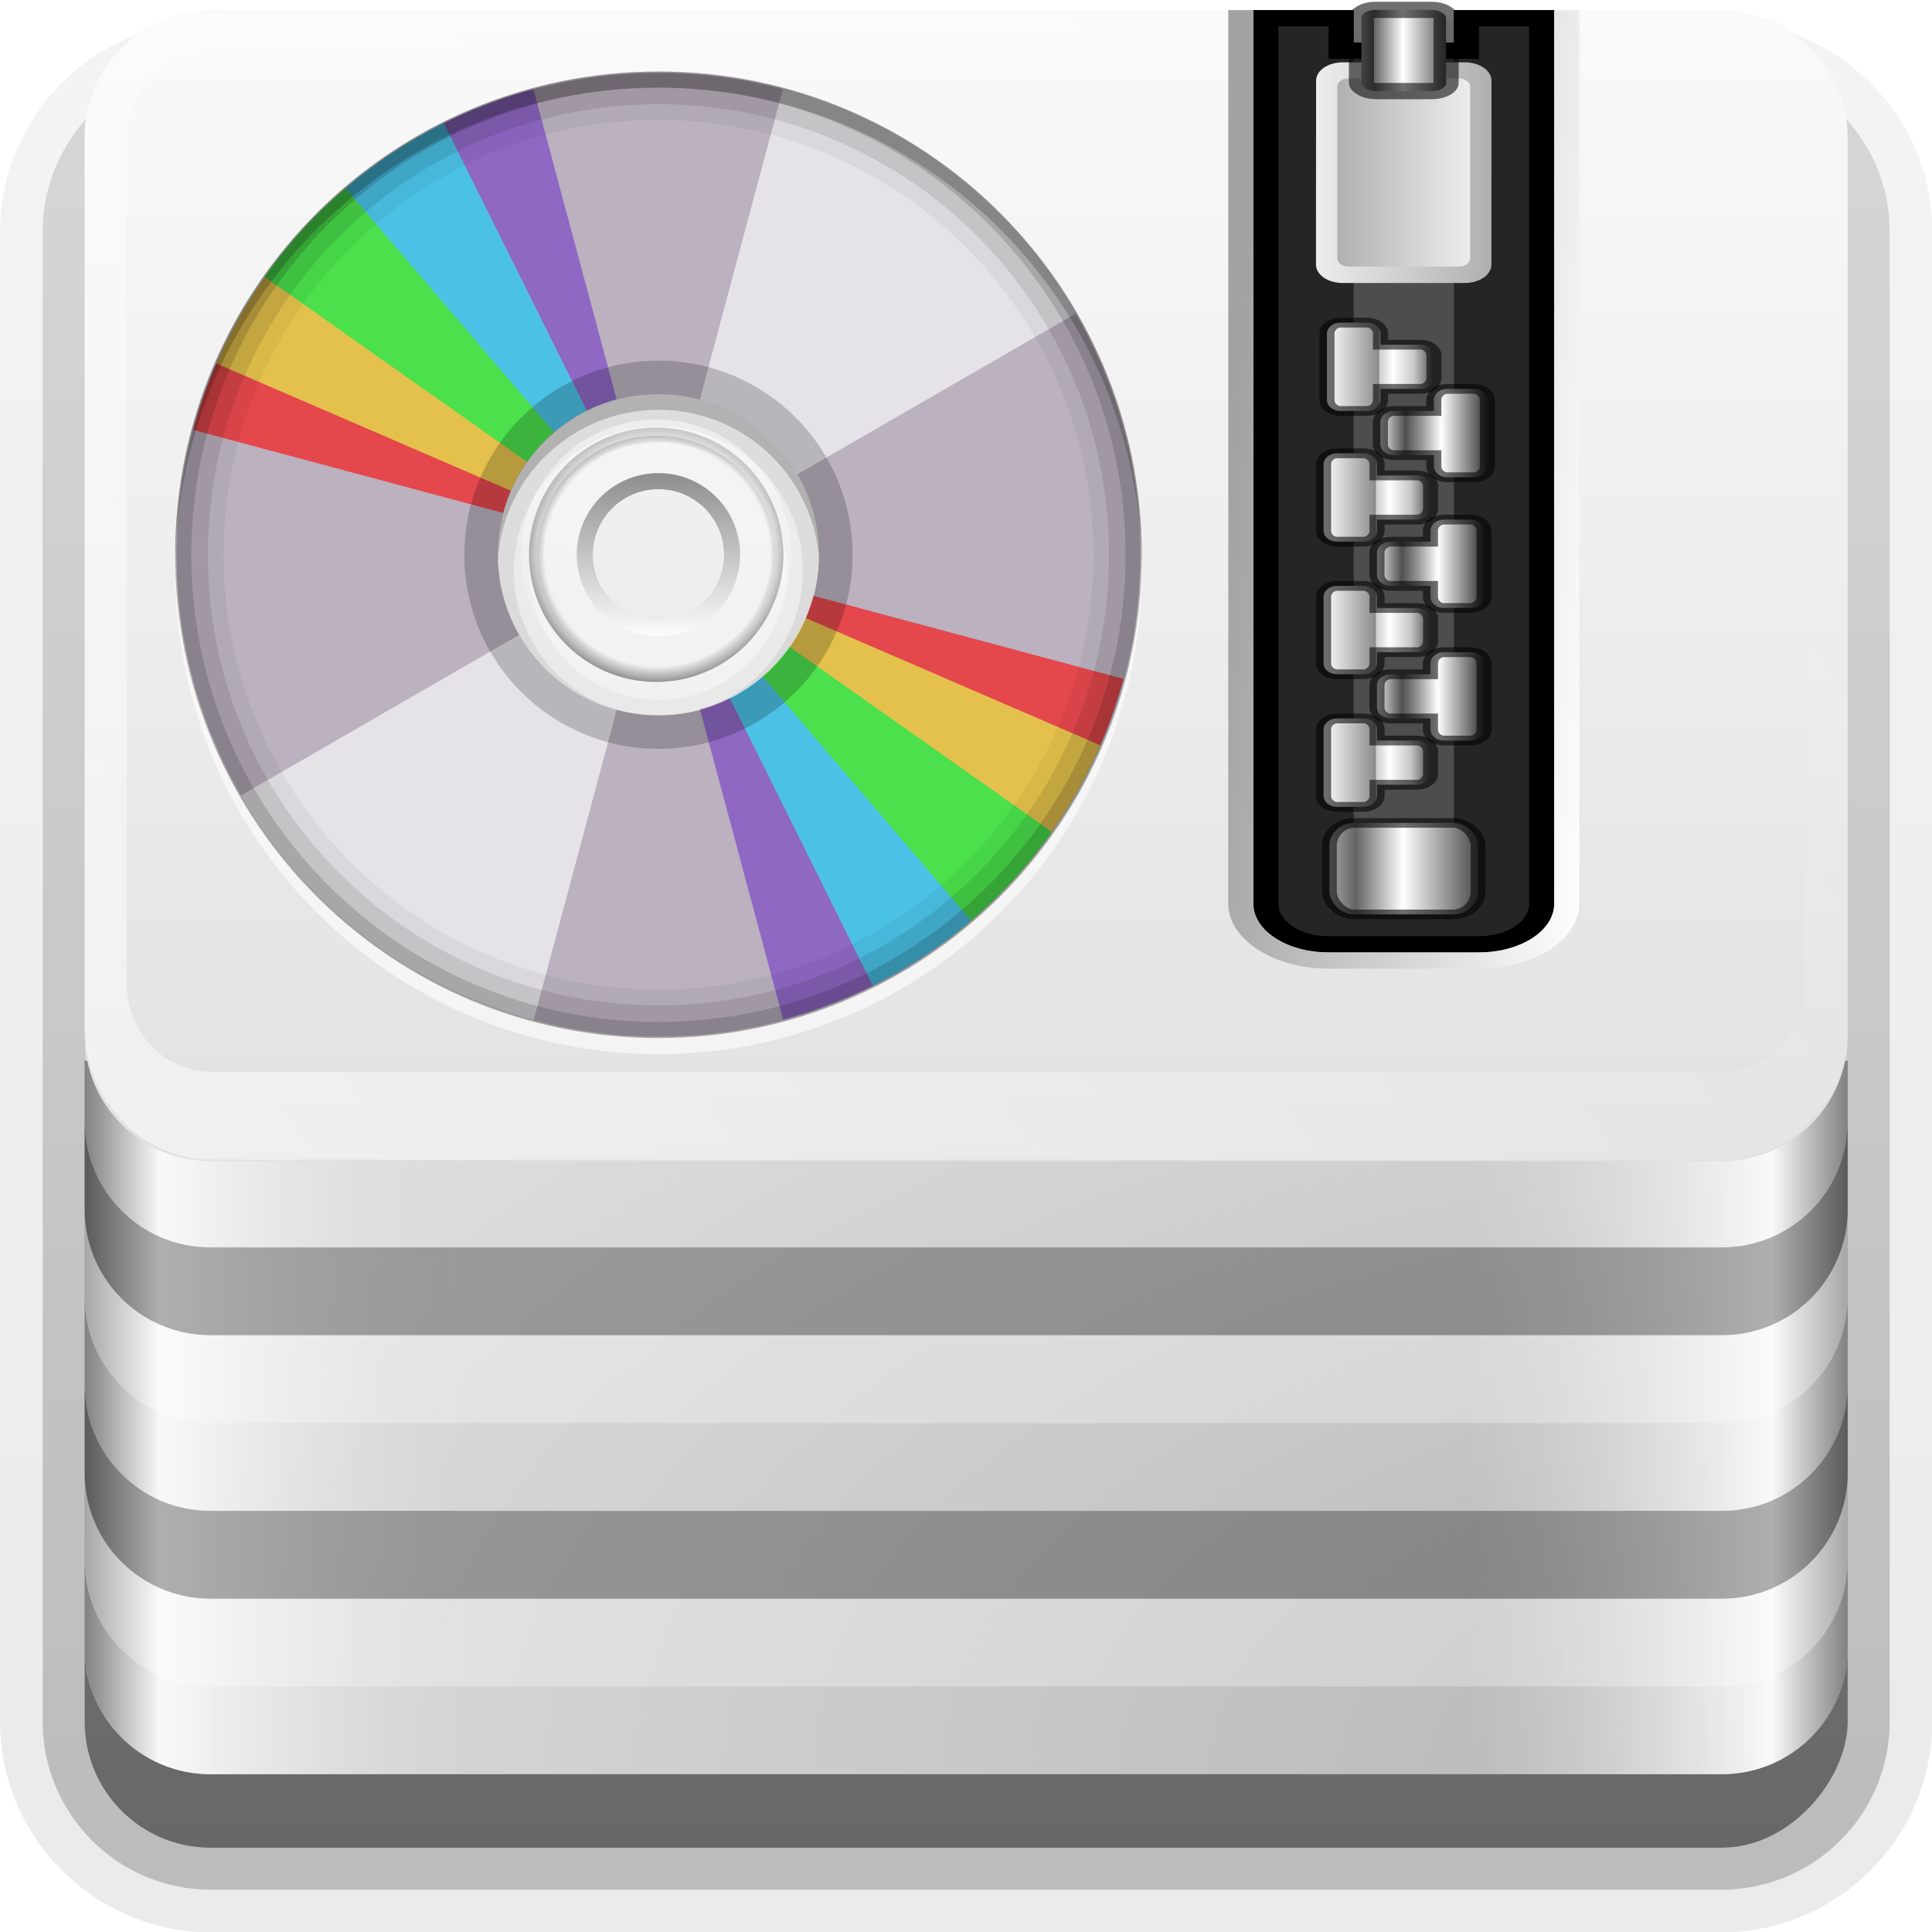 <svg height="22" width="22" xmlns="http://www.w3.org/2000/svg" xmlns:xlink="http://www.w3.org/1999/xlink"><linearGradient id="a"><stop offset="0" stop-color="#818181"/><stop offset=".2" stop-color="#f9f9f9"/><stop offset="1" stop-color="#dcdcdc" stop-opacity="0"/></linearGradient><linearGradient id="b"><stop offset="0" stop-color="#ededed"/><stop offset="1" stop-color="#b0b0b0"/></linearGradient><linearGradient id="c"><stop offset="0" stop-color="#b4b4b4"/><stop offset=".205" stop-color="#646464"/><stop offset=".496" stop-color="#fff"/><stop offset="1" stop-color="#3c3c3c"/></linearGradient><linearGradient id="d"><stop offset="0" stop-color="#fff"/><stop offset="1" stop-color="#fff" stop-opacity="0"/></linearGradient><linearGradient id="e" gradientUnits="userSpaceOnUse" x1="19.036" x2="87.5" xlink:href="#d" y1="72.745" y2="26.173"/><linearGradient id="f" gradientUnits="userSpaceOnUse" x1="6" x2="24" xlink:href="#a" y1="71.745" y2="71.745"/><linearGradient id="g" gradientTransform="matrix(-1 0 0 1 96 -1.255)" gradientUnits="userSpaceOnUse" x1="6" x2="24" xlink:href="#a" y1="73" y2="73"/><linearGradient id="h" gradientUnits="userSpaceOnUse" x1="38.748" x2="38.748" y1="71.154" y2="4.578"><stop offset="0" stop-color="#dcdcdc"/><stop offset="1" stop-color="#fafafa"/></linearGradient><radialGradient id="i" cx="90" cy="90" gradientTransform="matrix(0 -1.085 2 0 -90 186.398)" gradientUnits="userSpaceOnUse" r="42"><stop offset="0" stop-color="#b4b4b4"/><stop offset="1" stop-color="#dcdcdc"/></radialGradient><clipPath id="j"><path d="m66 6v55c0 1.662 1.338 3 3 3h6c1.662 0 3-1.338 3-3v-55h-4v2h-4v-2z"/></clipPath><filter id="k" color-interpolation-filters="sRGB" height="1.073" width="1.332" x="-.166" y="-.037"><feGaussianBlur stdDeviation=".9"/></filter><linearGradient id="l" gradientTransform="matrix(.494 0 0 .704 .42 36.415)" gradientUnits="userSpaceOnUse" x1="68.75" x2="75.25" xlink:href="#c" y1="59" y2="59"/><linearGradient id="m" gradientUnits="userSpaceOnUse" x1="31.737" x2="39.495" y1="80.587" y2="81.005"><stop offset="0" stop-color="#a2a2a2"/><stop offset="1" stop-color="#fff"/></linearGradient><linearGradient id="n" gradientTransform="matrix(-.435 0 0 .523 67.317 47.346)" gradientUnits="userSpaceOnUse" x1="68.969" x2="75.062" xlink:href="#b" y1="17.5" y2="17.5"/><linearGradient id="o" gradientTransform="matrix(.435 0 0 .523 4.67 47.346)" gradientUnits="userSpaceOnUse" x1="68.029" x2="75.971" xlink:href="#b" y1="17.763" y2="17.763"/><linearGradient id="p" gradientTransform="matrix(.563 0 0 .5 -3.706 22.998)" gradientUnits="userSpaceOnUse" x1="68.75" x2="72.251" xlink:href="#c" y1="59" y2="59"/><linearGradient id="q" gradientTransform="matrix(1.006 0 0 .994 100 0)" gradientUnits="userSpaceOnUse" x1="45.448" x2="45.448" y1="92.54" y2="7.017"><stop offset="0"/><stop offset="1" stop-opacity=".588"/></linearGradient><linearGradient id="r" gradientTransform="matrix(1.024 0 0 1.012 -1.143 -98.071)" gradientUnits="userSpaceOnUse" x1="32.251" x2="32.251" xlink:href="#q" y1="6.132" y2="90.239"/><linearGradient id="s" gradientTransform="translate(0 -97)" gradientUnits="userSpaceOnUse" x1="32.251" x2="32.251" xlink:href="#q" y1="6.132" y2="90.239"/><linearGradient id="t" gradientTransform="matrix(.533 0 0 .68 -2.393 37.944)" gradientUnits="userSpaceOnUse" x1="69" x2="73" y1="54" y2="54"><stop offset="0" stop-color="#fff"/><stop offset=".49" stop-color="#8c8c8c"/><stop offset=".5" stop-color="#cfcfcf"/><stop offset=".623" stop-color="#fff"/><stop offset=".817" stop-color="#c8c8c8"/><stop offset="1" stop-color="#505050"/></linearGradient><linearGradient id="u" gradientTransform="matrix(-.533 0 0 .68 74.382 35.904)" gradientUnits="userSpaceOnUse" x1="69" x2="73" y1="54" y2="54"><stop offset="0" stop-color="#2f2f2f"/><stop offset=".437" stop-color="#fff"/><stop offset=".621" stop-color="#979797"/><stop offset=".772" stop-color="#505050"/><stop offset="1" stop-color="#e6e6e6"/></linearGradient><linearGradient id="v" gradientTransform="matrix(0 .058 -.07 0 -3.603 -.6)" gradientUnits="userSpaceOnUse" x1="25.22" x2="94.568" y1="61.922" y2="61.922"><stop offset="0" stop-color="#4d4d4d"/><stop offset="1" stop-color="#fff"/></linearGradient><radialGradient id="w" cx="59.894" cy="61.922" gradientTransform="matrix(0 .1 -.101 0 -1.679 -3.122)" gradientUnits="userSpaceOnUse" r="33.714"><stop offset="0" stop-opacity="0"/><stop offset=".85" stop-opacity="0"/><stop offset="1"/></radialGradient><linearGradient id="x" gradientTransform="matrix(0 .1 -.12 0 -.471 -3.122)" gradientUnits="userSpaceOnUse" x1="26.18" x2="93.608" xlink:href="#d" y1="61.922" y2="61.922"/><clipPath id="y"><path d="m48 32c-19.882 0-36 16.118-36 36s16.118 36 36 36 36-16.118 36-36-16.118-36-36-36zm0 24c6.627 0 12 5.373 12 12s-5.373 12-12 12-12-5.373-12-12 5.373-12 12-12z"/></clipPath><filter id="z" color-interpolation-filters="sRGB" height="1.341" width="1.381" x="-.19" y="-.171"><feGaussianBlur stdDeviation="4.948"/></filter><clipPath id="A"><path d="m48 102c-19.882 0-36 16.118-36 36s16.118 36 36 36 36-16.118 36-36-16.118-36-36-36zm0 24c6.627 0 12 5.373 12 12s-5.373 12-12 12-12-5.373-12-12 5.373-12 12-12z"/></clipPath><filter id="B" color-interpolation-filters="sRGB" height="1.36" width="1.36" x="-.18" y="-.18"><feGaussianBlur stdDeviation="5.216"/></filter><g transform="matrix(.239 0 0 .239 -.47 -.709)"><g fill="url(#r)"><path d="m12-95.031c-5.511 0-10.031 4.52-10.031 10.031v71c0 5.511 4.52 10.031 10.031 10.031h72c5.511 0 10.031-4.52 10.031-10.031v-71c0-5.511-4.52-10.031-10.031-10.031z" opacity=".08" transform="scale(1 -1)"/><path d="m12-94.031c-4.972 0-9.031 4.06-9.031 9.031v71c0 4.972 4.06 9.031 9.031 9.031h72c4.972 0 9.031-4.06 9.031-9.031v-71c0-4.972-4.06-9.031-9.031-9.031z" opacity=".1" transform="scale(1 -1)"/><path d="m12-93c-4.409 0-8 3.591-8 8v71c0 4.409 3.591 8 8 8h72c4.409 0 8-3.591 8-8v-71c0-4.409-3.591-8-8-8z" opacity=".2" transform="scale(1 -1)"/><rect height="85" opacity=".3" rx="7" transform="scale(1 -1)" width="86" x="5" y="-92"/></g><rect fill="url(#s)" height="84" opacity=".45" rx="6" transform="scale(1 -1)" width="84" x="6" y="-91"/></g><g transform="matrix(.239 0 0 .239 -.47 -1.007)"><path d="m12 4.745c-3.324 0-6 2.676-6 6v72c0 3.324 2.676 6 6 6h72c3.324 0 6-2.676 6-6v-72c0-3.324-2.676-6-6-6h-9v3h-6v-3z" fill="url(#i)"/><path d="m6 54.745v28c0 3.324 2.676 6 6 6h12v-34z" fill="url(#f)"/><path d="m90 54.745v28c0 3.324-2.676 6-6 6h-12v-34z" fill="url(#g)"/><path d="m6 57.646v4.185c0 3.324 2.676 6 6 6h72c3.324 0 6-2.676 6-6v-4.185c0 3.324-2.676 6-6 6h-72c-3.324 0-6-2.676-6-6z" opacity=".3"/><path d="m12 4.745c-3.324 0-6 2.676-6 6v42.788c0 3.324 2.676 6 6 6h72c3.324 0 6-2.676 6-6v-42.788c0-3.324-2.676-6-6-6h-9v3h-6v-3z" fill="url(#h)"/><path d="m12 4.745c-3.324 0-6 2.676-6 6l0 42.44c0 3.324 2.676 6.277 6 6.277h72c3.324 0 6-2.953 6-6.277v-42.44c0-3.324-2.676-6-6-6h-9v2h9c2.246 0 4 1.754 4 4v40.348c0 2.246-1.754 4.185-4 4.185h-72c-2.246 0-4-1.939-4-4.185l-0-40.348c0-2.246 1.754-4 4-4h57v-2z" fill="url(#e)" opacity=".5"/><path d="m5.999 61.83v4.185c0 3.324 2.676 6 6 6h72c3.324 0 6-2.676 6-6v-4.185c0 3.324-2.676 6-6 6h-72c-3.324 0-6-2.676-6-6z" fill="#fff" opacity=".3"/><path d="m6.001 70.2v4.185c0 3.324 2.676 6 6 6h72c3.324 0 6-2.676 6-6v-4.185c0 3.324-2.676 6-6 6h-72c-3.324 0-6-2.676-6-6z" opacity=".3"/><path d="m5.999 74.384v4.185c0 3.324 2.676 6 6 6h72c3.324 0 6-2.676 6-6v-4.185c0 3.324-2.676 6-6 6h-72c-3.324 0-6-2.676-6-6z" fill="#fff" opacity=".3"/></g><g transform="matrix(.571 0 0 .37 -4.568 -18.942)"><path d="m32.995 51.505v27.5c0 .831.669 1.5 1.5 1.5h3c.831 0 1.5-.669 1.5-1.5v-27.5h-2v1h-2v-1z" fill="#252525"/><path d="m34.995 52.505h2v24.5h-2z" fill="#4d4d4d"/><rect fill="url(#l)" height="2.814" rx=".494" ry=".704" stroke="#000" stroke-linecap="square" stroke-opacity=".564" stroke-width=".295" width="2.965" x="34.512" y="76.521"/><path d="m66 6v55c0 1.662 1.338 3 3 3h6c1.662 0 3-1.338 3-3v-55h-4v2h-4v-2z" style="fill:none;stroke:#000;stroke-width:2;stroke-linecap:square;clip-path:url(#j);filter:url(#k)" transform="matrix(.5 0 0 .5 -.005 48.505)"/><path id="C" d="m34.662 73.306c-.144 0-.267.148-.267.34v2.04c0 .192.123.34.267.34h.533c.144 0 .267-.148.267-.34v-.34h.8c.148 0 .267-.152.267-.34v-.68c0-.188-.119-.34-.267-.34h-.8v-.34c0-.192-.123-.34-.267-.34z" fill="url(#t)" stroke="#000" stroke-linecap="square" stroke-opacity=".564" stroke-width=".301"/><use id="D" height="96" transform="translate(0 -4.08)" width="96" xlink:href="#C"/><use height="96" transform="translate(0 -4.08)" width="96" xlink:href="#D"/><path id="E" d="m37.327 71.266c.144 0 .267.148.267.34v2.04c0 .192-.123.34-.267.34h-.533c-.144 0-.267-.148-.267-.34v-.34h-.8c-.148 0-.267-.152-.267-.34v-.68c0-.188.119-.34.267-.34h.8v-.34c0-.192.123-.34.267-.34z" fill="url(#u)" stroke="#000" stroke-linecap="square" stroke-opacity=".564" stroke-width=".301"/><use height="96" transform="translate(0 -4.08)" width="96" xlink:href="#E"/><path d="m32.495 51.505v27.5c0 1.101.899 2 2 2h3c1.101 0 2-.899 2-2v-27.5h-.5v27.5c0 .831-.669 1.5-1.5 1.5h-3c-.831 0-1.5-.669-1.5-1.5v-27.5z" fill="url(#m)"/><path d="m34.781 53.113c-.299 0-.535.252-.535.566l-.002 5.659c0.0.314.236.566.535.566h2.428c.299 0 .535-.252.535-.566l.002-5.659c0-.314-.236-.566-.535-.566z" fill="url(#o)"/><path d="m37.101 53.609c.12 0 .217.117.217.262v5.265c0 .145-.097.262-.217.262h-2.216c-.12 0-.217-.117-.217-.262v-5.265c0-.145.097-.262.217-.262z" fill="url(#n)"/><rect fill="url(#p)" height="2.5" rx=".282" ry=".25" stroke="#000" stroke-linecap="square" stroke-opacity=".564" stroke-width=".5" width="1.689" x="35.15" y="51.498"/><g transform="translate(.068 -8.103)"><use height="96" width="96" xlink:href="#D"/><use height="96" width="96" xlink:href="#E"/></g></g><g transform="matrix(.443 0 0 .443 11.002 5.047)"><path d="m-7.91-4.172c-4.11 0-7.453 3.343-7.453 7.453 0 4.11 3.343 7.453 7.453 7.453 4.11 0 7.453-3.343 7.453-7.453 0-4.11-3.343-7.453-7.453-7.453zm0 4.141c1.837 0 3.312 1.475 3.312 3.312 0 1.837-1.475 3.312-3.312 3.312-1.837 0-3.312-1.475-3.312-3.312 0-1.837 1.475-3.312 3.312-3.312z" opacity=".05"/><path d="m-7.91-3.343c-3.659 0-6.625 2.966-6.625 6.625 0 3.659 2.966 6.625 6.625 6.625 3.659 0 6.625-2.966 6.625-6.625 0-3.659-2.966-6.625-6.625-6.625zm0 2.484c2.287 0 4.141 1.854 4.141 4.141 0 2.287-1.854 4.141-4.141 4.141-2.287 0-4.141-1.854-4.141-4.141 0-2.287 1.854-4.141 4.141-4.141z" opacity=".3"/><path d="m-7.91-3.77c-3.891 0-7.052 3.161-7.052 7.052 0 3.891 3.161 7.052 7.052 7.052 3.891 0 7.052-3.161 7.052-7.052 0-3.891-3.161-7.052-7.052-7.052zm0 3.338c2.054 0 3.714 1.659 3.714 3.714 0 2.054-1.659 3.714-3.714 3.714s-3.714-1.659-3.714-3.714c0-2.054 1.659-3.714 3.714-3.714z" opacity=".1"/><path d="m-7.91-9.519c-6.841 0-12.387 5.546-12.387 12.387 0 6.841 5.546 12.387 12.387 12.387 6.841 0 12.387-5.546 12.387-12.387 0-6.841-5.546-12.387-12.387-12.387zm0 8.258c2.28 0 4.129 1.849 4.129 4.129 0 2.28-1.849 4.129-4.129 4.129-2.28 0-4.129-1.849-4.129-4.129 0-2.28 1.849-4.129 4.129-4.129z" fill="#bbb1bf"/><path d="m-7.91-1.261c-2.28 0-4.129 1.849-4.129 4.129 0 2.28 1.849 4.129 4.129 4.129 2.28 0 4.129-1.849 4.129-4.129 0-2.28-1.849-4.129-4.129-4.129zm0 2.409c.95 0 1.72.77 1.72 1.72 0 .95-.77 1.72-1.72 1.72s-1.72-.77-1.72-1.72c0-.95.77-1.72 1.72-1.72z" fill="#fff" opacity=".3"/><path d="m-7.91 4.76a1.892 1.892 0 1 1 0-3.785 1.892 1.892 0 0 1 0 3.785z" fill="none" opacity=".6" stroke="url(#v)" stroke-linecap="round" stroke-width=".414"/><path d="m-7.91 6.136a3.269 3.269 0 1 1 0-6.537 3.269 3.269 0 0 1 0 6.537z" style="opacity:.5;fill-rule:evenodd;stroke-width:.414;stroke-linecap:round;fill:url(#w);stroke:url(#x)"/><path clip-path="url(#y)" d="m57.312 33.219-9.312 34.781 31.188-18c-4.774-8.269-12.653-14.31-21.875-16.781zm-9.312 34.781-31.188 18c4.774 8.269 12.653 14.31 21.875 16.781z" fill="#fff" filter="url(#z)" opacity=".8" transform="matrix(.344 0 0 .344 -24.426 -20.53)"/><g clip-path="url(#A)" filter="url(#B)" opacity=".6" transform="matrix(.344 0 0 .344 -24.426 -44.615)"><path d="m60.947 57.784a20.708 18.814 0 0 1 -2.615 2.906l-14.643-13.304z" fill="#7137c8" transform="matrix(1.506 .869 -.957 1.657 27.56 21.5)"/><path d="m60.779 58.011a20.708 18.814 0 0 1 -3.384 3.479l-13.706-14.103z" fill="#0cf" transform="matrix(1.679 .45 -.495 1.848 -1.896 30.76)"/><path d="m62.724 54.796a20.708 18.814 0 0 1 -2.26 3.622l-16.775-11.031z" fill="#fc0" transform="matrix(1.738 0 -0 1.913 -27.951 47.328)"/><path d="m61.623 56.793a20.708 18.814 0 0 1 -1.699 2.273l-16.235-11.68z" fill="#f00" transform="matrix(1.679 -.45 .495 1.848 -48.831 70.075)"/><path d="m63.123 53.883a20.708 18.814 0 0 1 -2.37 4.162l-17.064-10.659z" fill="#0f0" transform="matrix(1.679 .45 -.495 1.848 -1.896 30.76)"/><path d="m60.947 57.784a20.708 18.814 0 0 1 -2.615 2.906l-14.643-13.304z" fill="#7137c8" transform="matrix(-1.506 -.869 .957 -1.657 68.44 254.5)"/><path d="m60.779 58.011a20.708 18.814 0 0 1 -3.384 3.479l-13.706-14.103z" fill="#0cf" transform="matrix(-1.679 -.45 .495 -1.848 97.896 245.24)"/><path d="m62.724 54.796a20.708 18.814 0 0 1 -2.26 3.622l-16.775-11.031z" fill="#fc0" transform="matrix(-1.738 0 0 -1.913 123.951 228.672)"/><path d="m61.623 56.793a20.708 18.814 0 0 1 -1.699 2.273l-16.235-11.68z" fill="#f00" transform="matrix(-1.679 .45 -.495 -1.848 144.831 205.925)"/><path d="m63.123 53.883a20.708 18.814 0 0 1 -2.37 4.162l-17.064-10.659z" fill="#0f0" transform="matrix(-1.679 -.45 .495 -1.848 97.896 245.24)"/></g><path d="m-7.91-2.122c-2.755 0-4.989 2.234-4.989 4.989 0 2.755 2.234 4.989 4.989 4.989 2.755 0 4.989-2.234 4.989-4.989 0-2.755-2.234-4.989-4.989-4.989zm0 .86c2.28 0 4.129 1.849 4.129 4.129 0 2.28-1.849 4.129-4.129 4.129-2.28 0-4.129-1.849-4.129-4.129 0-2.28 1.849-4.129 4.129-4.129z" opacity=".2"/><path d="m-20.332 3.074c-.001.07 0 .137 0 .207 0 6.86 5.561 12.422 12.422 12.422 6.86 0 12.422-5.561 12.422-12.422 0-.07.002-.137 0-.207-.112 6.764-5.631 12.215-12.422 12.215-6.79 0-12.31-5.451-12.422-12.215z" fill="#fff" opacity=".6"/><path d="m-7.91-9.554c-6.86 0-12.422 5.561-12.422 12.422 0 6.86 5.561 12.422 12.422 12.422 6.86 0 12.422-5.561 12.422-12.422 0-6.86-5.561-12.422-12.422-12.422zm0 1.242c6.174 0 11.179 5.005 11.179 11.179 0 6.174-5.005 11.179-11.179 11.179-6.174 0-11.179-5.005-11.179-11.179 0-6.174 5.005-11.179 11.179-11.179z" opacity=".05"/><path d="m-7.91-9.554c-6.86 0-12.422 5.561-12.422 12.422 0 6.86 5.561 12.422 12.422 12.422 6.86 0 12.422-5.561 12.422-12.422 0-6.86-5.561-12.422-12.422-12.422zm0 .841c6.405 0 11.581 5.175 11.581 11.581 0 6.405-5.175 11.581-11.581 11.581-6.405 0-11.581-5.175-11.581-11.581 0-6.405 5.175-11.581 11.581-11.581z" opacity=".1"/><path d="m-7.91-9.554c-6.86 0-12.422 5.561-12.422 12.422 0 6.86 5.561 12.422 12.422 12.422 6.86 0 12.422-5.561 12.422-12.422 0-6.86-5.561-12.422-12.422-12.422zm0 .414c6.632 0 12.008 5.376 12.008 12.008 0 6.632-5.376 12.008-12.008 12.008-6.632 0-12.008-5.376-12.008-12.008 0-6.632 5.376-12.008 12.008-12.008z" opacity=".15"/><path d="m-7.91-9.554c-6.86 0-12.422 5.561-12.422 12.422 0 .07-.001.137 0 .207.112-6.764 5.631-12.215 12.422-12.215 6.79 0 12.31 5.451 12.422 12.215.002-.07 0-.137 0-.207 0-6.86-5.561-12.422-12.422-12.422z" opacity=".2"/></g></svg>